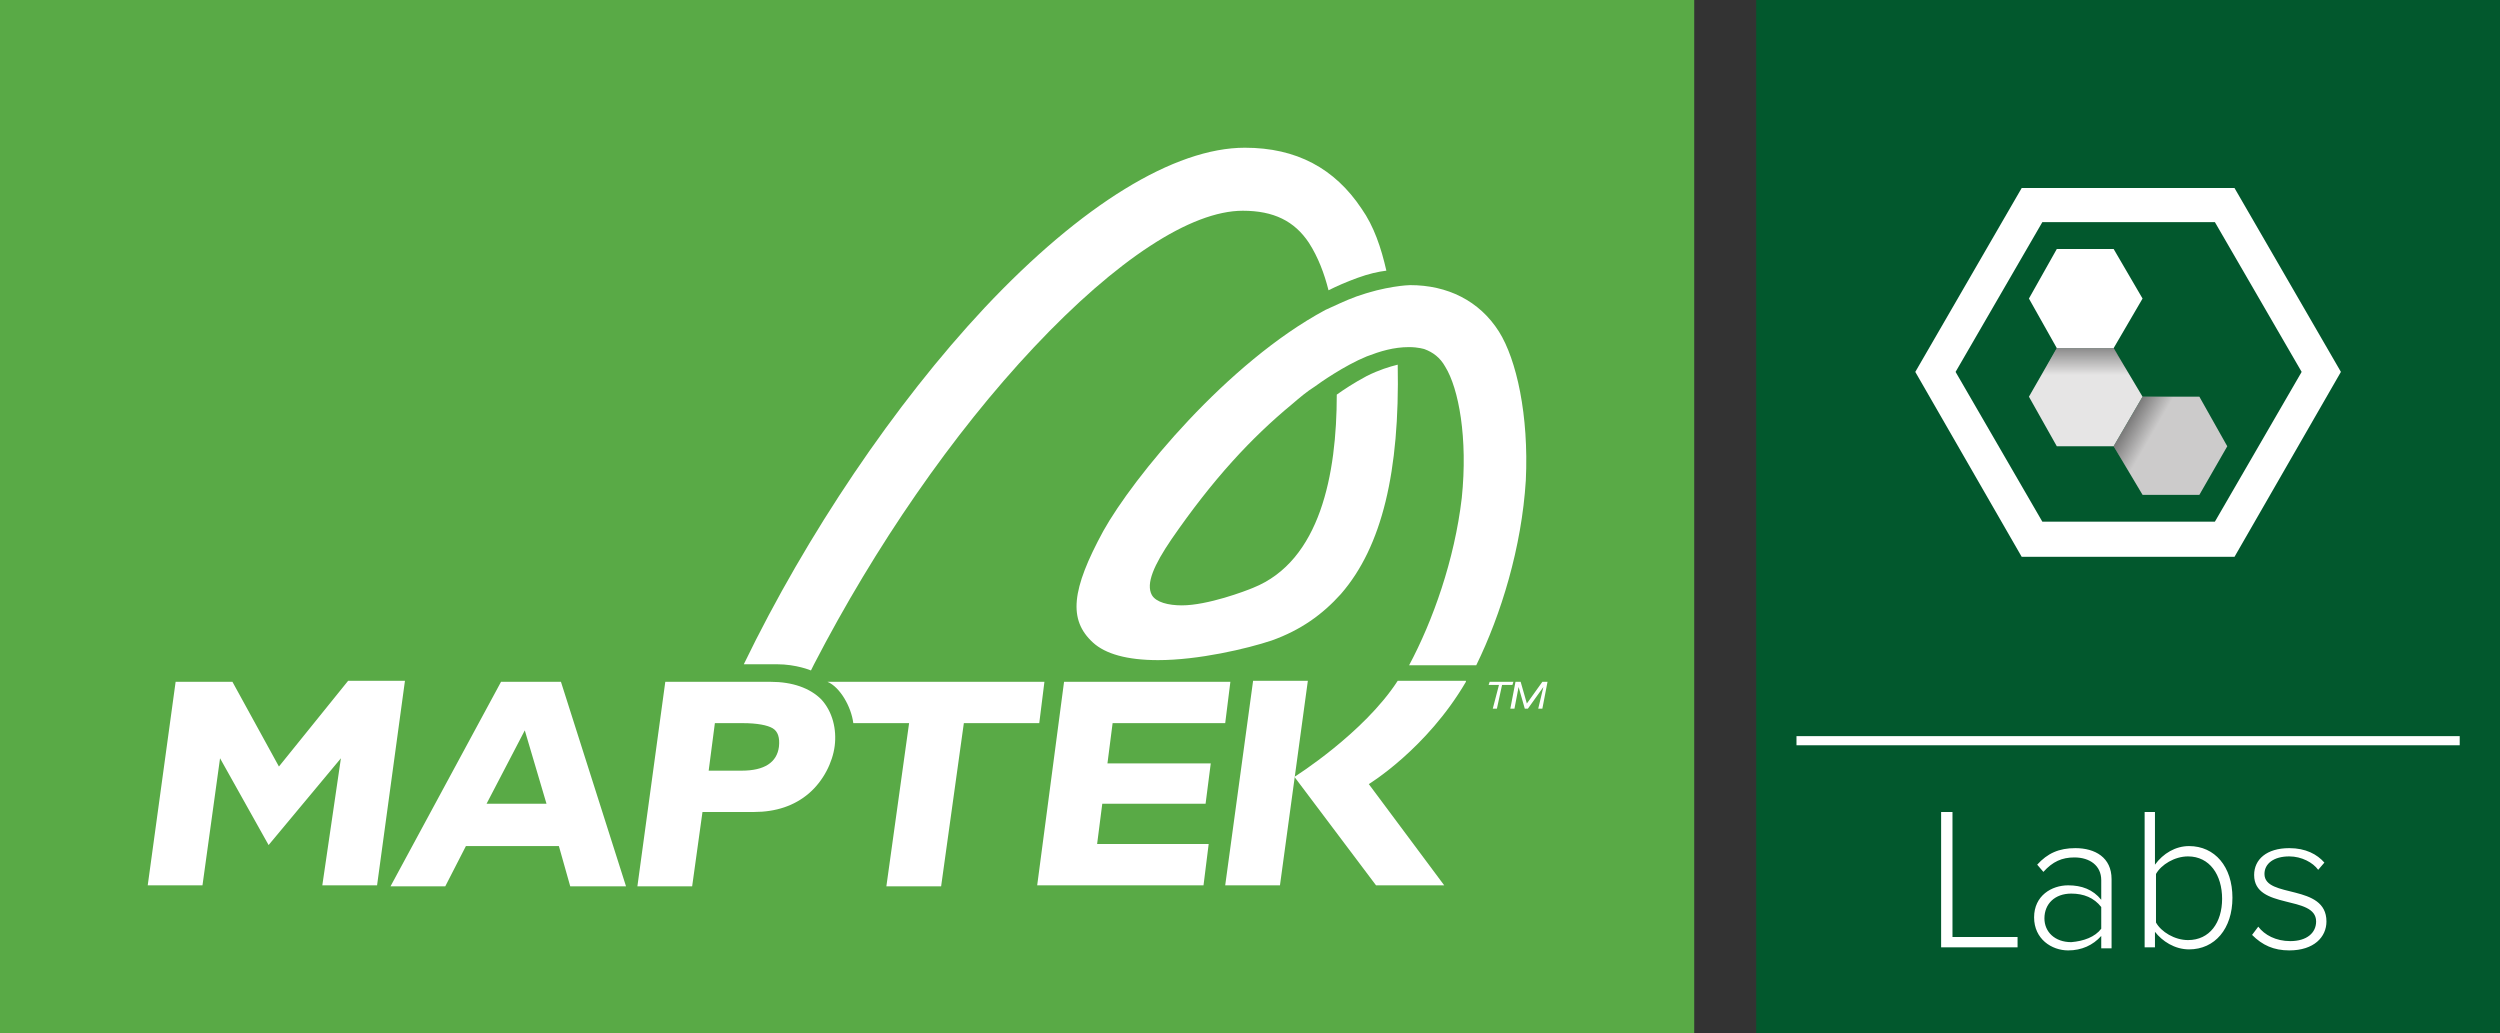 <svg version="1.1" id="Layer_1" xmlns="http://www.w3.org/2000/svg" x="0" y="0" viewBox="0 0 242 100" xml:space="preserve"><rect x="0" y="0" width="242" height="100" fill="#333333" stroke="none"/><style>.st1{fill:#fff}</style><path fill="#02582d" d="M170 0h72v100h-72"/><path class="st1" d="M187.9 91.7V78.6h1.1v12.1h6.3v1h-7.4zm15.5 0v-1.1c-.8.9-1.9 1.4-3.2 1.4-1.6 0-3.3-1.1-3.3-3.2s1.7-3.1 3.3-3.1c1.3 0 2.4.4 3.2 1.4v-1.9c0-1.4-1.1-2.2-2.6-2.2-1.2 0-2.1.4-3 1.4l-.6-.7c1-1.1 2.1-1.6 3.7-1.6 1.9 0 3.5.9 3.5 3v6.7h-1zm0-1.8v-2.1c-.7-.9-1.7-1.3-2.9-1.3-1.6 0-2.6 1-2.6 2.4 0 1.3 1 2.3 2.6 2.3 1.2-.1 2.3-.5 2.9-1.3zm4.2 1.8V78.6h1v5.1c.8-1.1 2-1.8 3.3-1.8 2.5 0 4.2 2 4.2 5s-1.7 5-4.2 5c-1.4 0-2.6-.8-3.3-1.7v1.5h-1zm4.2-.7c2.1 0 3.3-1.7 3.3-4s-1.2-4.1-3.3-4.1c-1.3 0-2.6.8-3.1 1.7v4.7c.5.9 1.8 1.7 3.1 1.7zm6.2-.5.6-.8c.6.8 1.7 1.4 3.1 1.4 1.6 0 2.5-.8 2.5-1.9 0-2.6-6-1.1-6-4.5 0-1.5 1.2-2.6 3.4-2.6 1.6 0 2.7.6 3.4 1.4l-.6.7c-.5-.7-1.6-1.3-2.8-1.3-1.5 0-2.4.7-2.4 1.7 0 2.4 6 .9 6 4.6 0 1.5-1.2 2.8-3.6 2.8-1.5 0-2.6-.5-3.6-1.5z"/><path fill="none" stroke="#fff" stroke-width=".885" stroke-miterlimit="10" d="M173.9 71.7h64.2"/><path class="st1" d="m214.4 21.5 8.4 14.5-8.4 14.5h-16.7L189.3 36l8.4-14.5h16.7m1.9-3.3h-20.6L185.4 36l10.3 17.9h20.6L226.6 36l-10.3-17.8z"/><path fill="#cccbcb" d="m204.6 43.2 2.8 4.7h5.5l2.7-4.7-2.7-4.8h-5.5z"/><path fill="#e6e5e5" d="m196.4 38.4 2.7 4.8h5.5l2.8-4.8-2.8-4.7h-5.5z"/><path class="st1" d="m196.4 28.9 2.7 4.8h5.5l2.8-4.8-2.8-4.8h-5.5z"/><linearGradient id="SVGID_1_" gradientUnits="userSpaceOnUse" x1="206.005" y1="40.802" x2="208.914" y2="42.481"><stop offset="0" stop-opacity=".4"/><stop offset=".786" stop-opacity="0"/></linearGradient><path fill="url(#SVGID_1_)" d="M209.3 38.4h-1.9l-2.8 4.8 1 1.7 1 1.6.9-1.6 2.8-4.8 1-1.7z"/><linearGradient id="SVGID_00000057140236677562892530000016095769770674848691_" gradientUnits="userSpaceOnUse" x1="201.88" y1="37.019" x2="201.88" y2="33.659"><stop offset=".214" stop-opacity="0"/><stop offset="1" stop-opacity=".4"/></linearGradient><path fill="url(#SVGID_00000057140236677562892530000016095769770674848691_)" d="m205.6 35.3-1-1.6h-5.5l-.9 1.6-1 1.7h9.4z"/><path fill="#59aa46" d="M0 0h164v100H0z"/><path class="st1" d="m27 74.2 6.7-8.3h5.5l-2.7 19.8h-5.3L33 73.4l-7 8.4-4.7-8.4-1.7 12.3h-5.3L17 66h5.5l4.5 8.2zM54.3 66l6.3 19.8h-5.4l-1.1-3.9h-9l-2 3.9h-5.3L48.5 66h5.8zm-1.4 11.8-2.1-7.1-3.7 7.1h5.8zM64.4 66h10.2c2.1 0 3.8.6 4.9 1.7 1.1 1.2 1.5 2.9 1.3 4.5-.2 1.6-1.1 3.4-2.5 4.6-1.4 1.2-3.2 1.8-5.3 1.8h-5l-1 7.2h-5.3L64.4 66zm4.8 4-.6 4.6h3.2c2.2 0 3.4-.8 3.6-2.3.1-.9-.1-1.5-.6-1.8-.5-.3-1.5-.5-2.9-.5h-2.7zM117 81.7l-.5 4h-16.1L103 66h16.1l-.5 4h-10.9l-.5 3.9h10l-.5 3.9h-10l-.5 3.9H117zM80.1 66c1.2.5 2.3 2.4 2.5 4H88l-2.2 15.8h5.3L93.3 70h7.3l.5-4h-21zm43.8 19.7h-5.3l2.7-19.8h5.3l-2.7 19.8z"/><path class="st1" d="M141.9 66c-3.8 6.5-9.4 9.9-9.4 9.9l7.3 9.8h-6.6l-7.9-10.5s6.7-4.2 10-9.3h6.6zm-15.2-42.5c.9 1.4 1.5 3 1.9 4.6.8-.4 1.7-.8 2.8-1.2 1.1-.4 2-.6 2.8-.7-.5-2.2-1.2-4.3-2.4-6-2.6-3.9-6.3-5.9-11.3-5.9-6.8 0-15.8 5.5-25.2 15.5-8.7 9.3-17.2 21.9-23.3 34.5h3.2c1.9 0 3.3.6 3.3.6l.3-.6c5.9-11.4 13.4-22.3 21.3-30.7 8-8.5 15.2-13.2 20.2-13.2 3 0 5 1 6.4 3.1z"/><path class="st1" d="M145.1 32.1c-1.9-3-5-4.5-8.6-4.5-.2 0-2.4.1-5.2 1.1-1.1.4-2.1.9-3 1.3-9.5 5.1-18.6 16.2-21.5 21.4-3.1 5.7-3.4 8.6-1 10.8 1.2 1.1 3.3 1.7 6.3 1.7 3.9 0 8.6-1.1 11-1.9 2.8-1 4.9-2.5 6.7-4.5 4-4.6 5.7-11.9 5.5-22.2-.8.2-1.8.5-3 1.1-1.3.7-2.2 1.3-2.9 1.8 0 7.7-1.6 16.1-8.1 18.7-.7.3-4.4 1.7-6.9 1.7-1.3 0-2.5-.3-2.9-1-.6-1.1.2-2.9 1.9-5.4 4-5.8 7.7-9.8 11.7-13.1.7-.6 1.4-1.2 2.2-1.7.4-.3 2.8-2 5-2.9 1.3-.5 2.6-.9 4.1-.9.9 0 1.5.2 1.5.2.8.3 1.5.8 2 1.7 1.3 2.1 2.2 6.9 1.6 12.7-.7 6-2.8 11.9-5.1 16.2h6.5c2.4-4.9 4.4-11.4 4.8-17.9.3-6.3-.9-11.7-2.6-14.4zm0 34.2h-1l.1-.3h2.3l-.1.3h-1l-.5 2.3h-.4l.6-2.3zm4.2-.3h.5l-.5 2.6h-.4l.5-2.1-1.5 2.1h-.3l-.6-2.1-.4 2.1h-.4l.5-2.6h.5l.6 2.1 1.5-2.1z"/></svg>